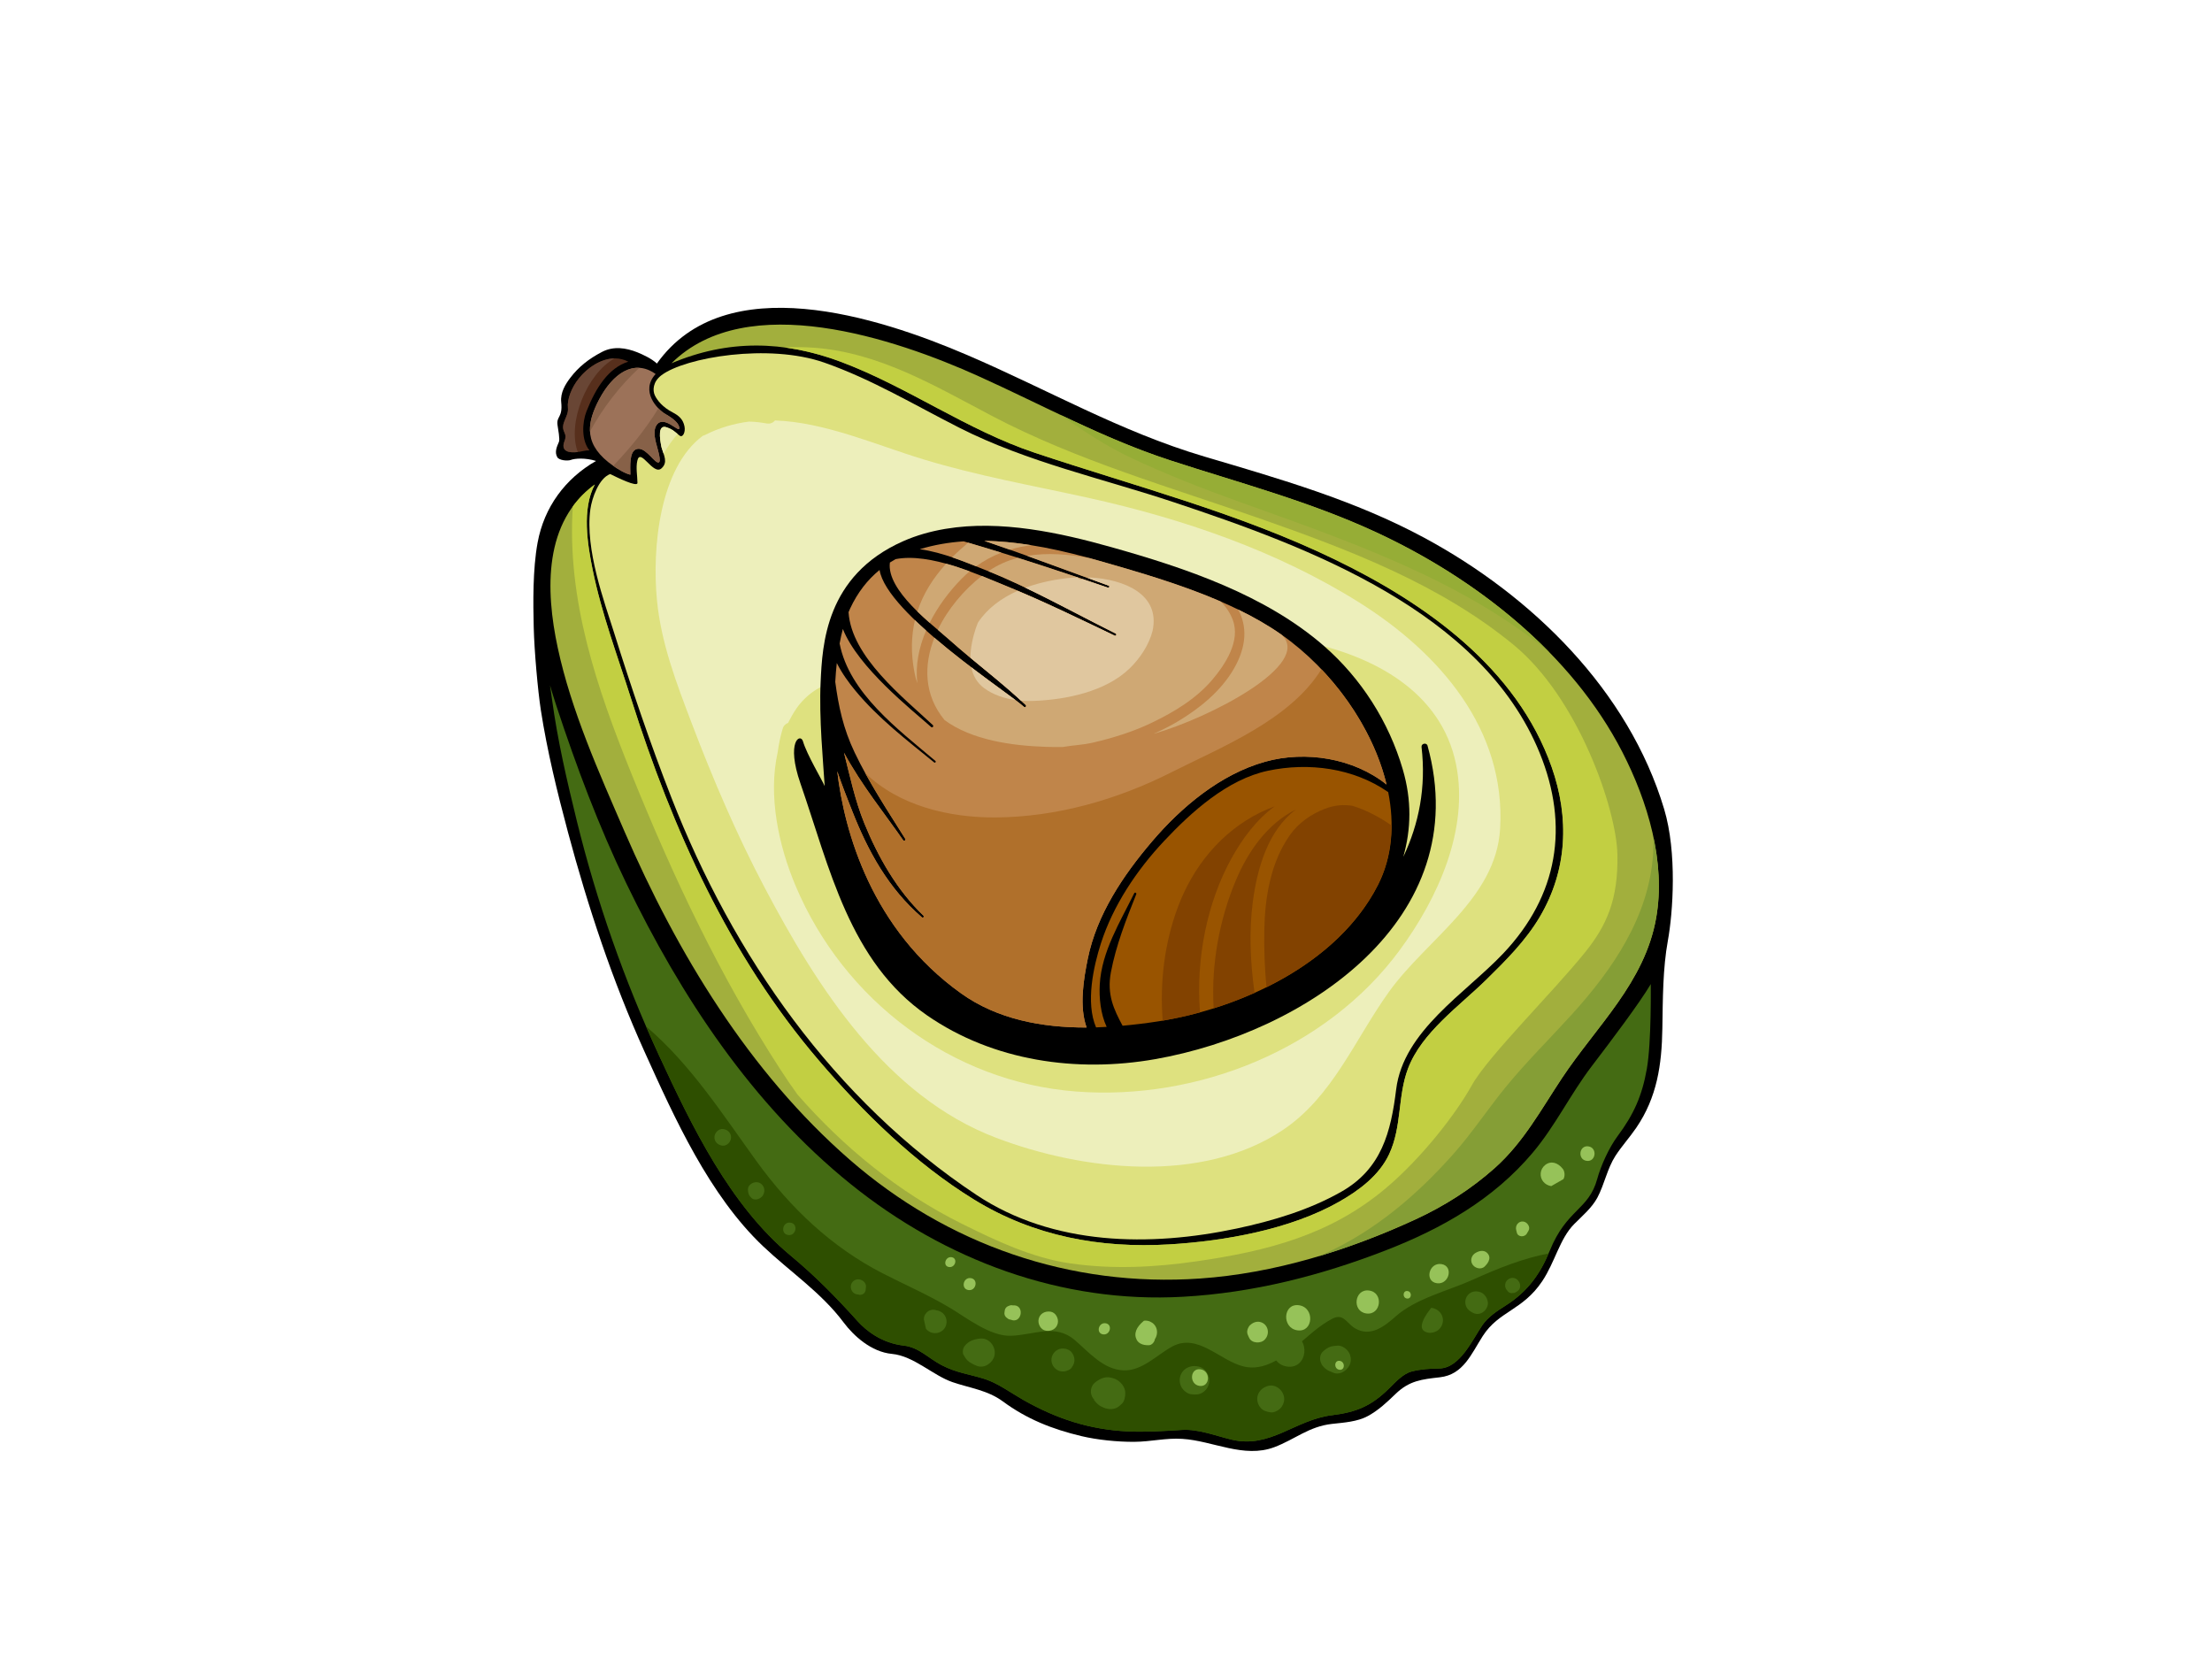 <?xml version="1.0" encoding="utf-8"?>
<!-- Generator: Adobe Illustrator 17.0.0, SVG Export Plug-In . SVG Version: 6.00 Build 0)  -->
<!DOCTYPE svg PUBLIC "-//W3C//DTD SVG 1.1//EN" "http://www.w3.org/Graphics/SVG/1.1/DTD/svg11.dtd">
<svg version="1.1" id="Layer_1" xmlns="http://www.w3.org/2000/svg" xmlns:xlink="http://www.w3.org/1999/xlink" x="0px" y="0px"
	 width="800px" height="600px" viewBox="0 0 800 600" enable-background="new 0 0 800 600" xml:space="preserve">
<g>
	<g>
		<path d="M193.026,226.793c0.207,8.652,1.485,22.933,2.573,30.008c2.313,14.906,5.938,29.695,9.832,44.245
			c7.253,27.06,16.09,53.697,27.64,79.242c10.929,24.184,23.462,52.011,42.965,70.49c9.682,9.171,21.003,16.708,29.043,27.466
			c3.628,4.859,10.032,10.726,17.517,11.413c7.825,0.727,14.785,7.758,21.862,10.202c6.207,2.137,12.709,2.899,18.233,6.978
			c8.649,6.379,17.821,10.031,28.406,12.55c5.799,1.383,13.09,2.106,19.094,2.07c6.16-0.04,11.314-1.453,17.398-1.07
			c11.092,0.687,22.27,7.15,33.294,3c7.412-2.789,12.497-7.497,20.889-8.418c4.229-0.467,9.136-0.758,12.953-2.846
			c3.943-2.172,6.833-4.942,10.037-8.022c4.984-4.793,9.471-5.251,15.964-5.982c8.557-0.951,11.414-8.528,15.57-14.977
			c5.828-9.031,14.374-9.163,21.481-19.792c4.632-6.929,6.295-15.325,11.519-20.616c2.905-2.934,6.462-5.907,8.433-9.621
			c2.549-4.806,3.553-10.48,6.493-15.043c2.304-3.559,5.167-6.687,7.55-10.184c7.524-11.026,9.239-22.774,9.444-35.932
			c0.172-10.643,0.154-21.677,2-31.8c1.844-10.132,3.363-31.778-1.339-47.491c-12.876-43.016-47.881-77.181-86.668-98.114
			c-25.272-13.638-52.268-21.316-79.656-29.435c-30.45-9.022-56.87-24.338-85.848-36.752c-32.049-13.739-87.419-31.65-112.129,3.123
			c-1.87-1.775-5.156-3.286-7.053-4.052c-4.138-1.652-8.636-2.317-12.763-0.172c-4.868,2.537-8.533,5.449-11.548,9.44
			c-1.656,2.194-3.612,5.237-3.242,8.766c0.593,5.691-1.775,4.956-1.339,8.229c0.207,1.516,0.921,5.15,0.52,6.097
			c-0.758,1.775-1.661,3.683-0.604,5.559c0.626,1.137,3.696,1.458,4.923,0.987c1.364-0.533,5.147-0.859,9.086,0.374
			c-11.145,6.374-18.779,16.73-21.129,29.562C192.652,205.895,192.811,218.137,193.026,226.793z"/>
		<path fill="#572F1C" d="M227.225,130.806c-7.132,2.26-11.715,9.378-15.103,17.942c-1.579,3.978-1.909,10.51,1.069,14.135
			c-0.751,0-1.48,0.049-2.15,0.216c-3.2,0.793-8.777,1.212-6.87-3.59c0.445-1.115,0.505-2.022-0.066-3.167
			c-1.643-3.287,1.678-5.568,1.291-8.872c-0.348-2.93,1.277-7.286,3.956-10.608C213.803,131.308,221.173,127.595,227.225,130.806z"
			/>
		<path fill="#694635" d="M222.243,129.626c-4.751,0.062-9.61,3.145-12.891,7.238c-2.679,3.321-4.304,7.678-3.956,10.608
			c0.388,3.304-2.934,5.585-1.291,8.872c0.571,1.145,0.511,2.052,0.066,3.167c-1.537,3.859,1.766,4.343,4.782,3.974
			C205.057,152.889,212.208,135.216,222.243,129.626z"/>
		<path fill="#9C7259" d="M237.119,135.269c-5.643,6.154,0.533,12.779,3.597,14.506c3.057,1.731,5.084,3.599,4.965,5.18
			c-0.123,1.595-5.832-5.158-8.308-1.088c-1.377,2.269-0.231,5.898,0.33,7.982c0.571,2.097,1.725,6.136-0.026,5.317
			c-1.758-0.824-4.665-5.855-7.639-4.674c-2.456,0.982-2.101,6.141-2.055,9.193c-1.956-0.423-4.793-2.22-6.163-3.176
			c-10.59-7.392-9.955-14.907-5.11-24.074C221.56,135.273,229.199,129.613,237.119,135.269z"/>
		<path fill="#876148" d="M231.23,133.026c-5.7-0.339-10.889,4.555-14.519,11.409c-2.189,4.149-3.506,7.964-3.328,11.581
			C218.089,147.453,224.054,139.673,231.23,133.026z"/>
		<path fill="#876148" d="M240.716,149.774c-0.758-0.423-1.692-1.158-2.601-2.097c-4.541,7.484-10.2,14.404-16.343,20.801
			c0.018,0.013,0.035,0.026,0.048,0.031c1.37,0.956,4.207,2.753,6.163,3.176c-0.046-3.052-0.401-8.211,2.055-9.193
			c2.974-1.18,5.881,3.85,7.639,4.674c1.751,0.819,0.597-3.22,0.026-5.317c-0.562-2.084-1.707-5.713-0.33-7.982
			c2.476-4.07,8.185,2.683,8.308,1.088C245.799,153.373,243.773,151.506,240.716,149.774z"/>
		<path fill="#DEE17F" d="M239.214,135.713c8.572-6.484,38.8-11.607,58.887-4.577c17.107,5.986,32.688,15.36,48.799,23.532
			c24.611,12.493,51.83,18.369,77.89,27.056c48.209,16.052,111.118,39.385,132.024,90.511c10.83,26.488,6.674,51.654-13.125,72.574
			c-13.667,14.448-36.13,27.946-38.749,49.187c-1.896,15.431-5.275,28.734-19.816,36.998c-11.592,6.599-24.8,10.546-37.789,13.308
			c-31.371,6.678-66.451,6.264-94.099-12.087c-51.7-34.32-88.07-86.533-110.437-143.795c-7.652-19.576-14.464-39.676-20.759-59.75
			c-3.365-10.704-10.561-30.064-8.52-44.522c0.566-4.017,3.075-11.202,7.158-12.704c2.493,1.22,9.887,4.894,9.87,3.203
			c-0.027-2.612-0.632-5.427-0.055-8.008c1.101-4.969,5.711,5.48,8.737,2.753c2.427-2.185,0.881-4.643,0.024-7.585
			c-0.707-3.436-1.407-8.44,1.918-7.238c2.337,0.833,2.647,1.471,4.616,2.969c1.163,0.885,2.19-1.273,1.766-3.343
			c-0.529-2.559-1.991-3.863-4.312-5.062c-3.482-1.789-5.577-4.308-6.443-6.229C236.031,141.211,236.064,138.101,239.214,135.713z"
			/>
		<path fill="#E9EBAB" d="M241.174,154.567c-3.326-1.203-2.626,3.802-1.918,7.238c0.222,0.793,0.507,1.546,0.747,2.268
			c1.494-2.568,3.174-4.96,5.062-7.114C243.698,155.871,243.185,155.276,241.174,154.567z"/>
		<path fill="#EDEFBB" d="M542.527,299.829c2.185-36.064-22.001-63.755-50.936-81.925c-29.71-18.647-63.95-30.346-98.068-37.875
			c-20.014-4.409-40.031-7.938-59.698-13.937c-17.129-5.22-35.465-13.405-53.561-14.034c-0.648,0.837-1.685,1.335-3.066,1.083
			c-2.222-0.414-4.332-0.626-6.332-0.665c-5.343,0.691-10.645,2.194-15.869,4.828c-0.277,0.15-0.549,0.238-0.811,0.3
			c-15.596,11.612-18.426,40.404-16.585,59.473c1.504,15.576,7.044,29.963,12.572,44.518c7.702,20.245,16.25,40.253,26.369,59.42
			c19.026,36.051,43.978,75.41,83.787,90.515c31.298,11.885,74.267,16.823,103.676-2.881c18.087-12.131,26.087-32.972,38.474-50.134
			C516.143,339.584,541.003,324.982,542.527,299.829z M506.2,343.659c-26.386,35.84-73.08,54.443-116.963,51.108
			c-44.899-3.418-84.009-32.853-101.517-74.428c-6.061-14.405-10.015-32.377-6.455-48.302c0.394-2.929,1.004-5.85,1.883-8.757
			c0.253-0.828,1-1.484,1.87-1.837c0.91-1.811,1.899-3.595,3.092-5.304c3.322-4.753,8.537-8.52,14.156-9.445
			c14.255-10.304,33.274-15.973,51.341-14.937c7.189-1.238,14.241-2.004,20.536-2.498c17.896-1.423,35.901-1.502,53.832-0.828
			c14.539,0.546,29.842,0.762,44.112,3.696c24.336,4.987,49.108,17.805,54.504,44.271
			C531.395,299.965,519.953,324.995,506.2,343.659z"/>
		<path fill="#A2AF3D" d="M598.977,331.937c-4.101,23.378-21.485,39.029-34.075,57.975c-7.59,11.436-13.927,23.272-24.344,32.553
			c-8.548,7.607-18.178,13.713-28.567,18.515c-24.413,11.268-51.068,19.554-78.02,21.418
			c-46.861,3.246-91.366-12.202-126.747-43.051c-36.39-31.725-62.358-74.719-81.385-118.677
			c-9.189-21.232-19.252-43.663-24.12-66.371c-4.539-21.105-5.035-45.606,13.407-59.076c-4.753,8.889-2.643,21.677-0.798,30.774
			c3.278,16.07,9.017,31.249,13.955,46.826c14.911,47.02,35.448,92.771,67.725,130.549c16.226,18.995,34.884,37.32,56.286,50.482
			c21.567,13.259,45.604,17.7,70.686,16.198c19.942-1.199,43.764-5.396,61.415-15.467c7.132-4.052,14.411-9.466,18.001-17.144
			c4.687-10.013,3.02-20.951,6.841-31.008c4.932-12.999,18.499-22.514,28.232-32.042c7.079-6.934,14.37-14.219,19.437-22.818
			c9.951-16.876,10.744-35.756,4.282-54.134c-12.592-35.804-45.414-59.108-78.3-75.036c-34.93-16.915-71.972-26.395-108.589-38.637
			c-24.64-8.229-45.793-23.704-69.986-32.831c-21.008-7.916-41.192-8.127-61.47,0.454c27.283-27.073,81.082-8.858,110.97,4.625
			c23.144,10.444,45.242,22.603,69.472,30.501c25.215,8.22,50.282,14.801,74.442,26.003c35.895,16.638,70.624,43.698,89.009,79.467
			C595.903,289.82,602.528,311.687,598.977,331.937z"/>
		<path fill="#96AD36" d="M408.998,165.558c12.863,6.062,26.096,11.233,39.483,16.034c37.98,13.62,80.11,27.968,111.955,54.433
			c-17.904-18.36-40.068-33.012-62.708-43.509c-24.16-11.202-49.227-17.783-74.442-26.003c-13.803-4.497-26.915-10.378-39.93-16.537
			C391.6,155.668,399.939,161.285,408.998,165.558z"/>
		<path fill="#859E36" d="M597.947,302.577c0.062,2.026,0.062,4.07-0.073,6.118c-1.44,22.735-14.587,41.875-29.452,58.253
			c-7.775,8.563-16.043,16.731-23.406,25.651c-6.671,8.088-12.403,16.898-19.372,24.757c-13.156,14.823-28.415,27.853-46.601,36.056
			c-0.791,0.361-1.601,0.661-2.397,1.004c12.132-3.608,23.988-8.193,35.344-13.435c10.389-4.801,20.019-10.907,28.567-18.515
			c10.418-9.281,16.754-21.118,24.344-32.553c12.59-18.946,29.975-34.597,34.075-57.975
			C600.667,322.312,600.042,312.317,597.947,302.577z"/>
		<path fill="#C2CF42" d="M288.436,395.877c16.623,19.021,36.595,35.351,59.272,46.628c12.365,6.158,25.552,12.422,39.338,14.413
			c15.285,2.203,30.472,1.454,45.722-0.749c25.587-3.696,48.328-9.497,68.457-26.457c12.834-10.815,25.204-26.638,31.088-37.219
			c5.894-10.581,29.347-33.606,41.108-48.271c7.61-9.493,11.87-18.871,11.539-35.166c-0.326-16.294-14.037-56.53-37.566-75.855
			c-26.576-21.84-59.354-34.333-91.476-45.575c-32.633-11.427-66.51-21.069-97.22-37.232
			c-20.499-10.783-40.718-22.924-64.396-24.642c-3.55-0.264-7.077-0.269-10.585-0.088c6.797,0.894,13.647,2.647,20.596,5.268
			c24.193,9.128,45.346,24.602,69.986,32.831c36.617,12.241,73.659,21.721,108.589,38.637c32.886,15.928,65.708,39.232,78.3,75.036
			c6.462,18.378,5.669,37.258-4.282,54.134c-5.068,8.599-12.359,15.885-19.437,22.818c-9.733,9.528-23.3,19.043-28.232,32.042
			c-3.822,10.057-2.154,20.995-6.841,31.008c-3.59,7.678-10.87,13.092-18.001,17.144c-17.651,10.07-41.474,14.268-61.415,15.467
			c-25.083,1.502-49.119-2.938-70.686-16.198c-21.402-13.162-40.059-31.487-56.286-50.482
			c-32.278-37.778-52.815-83.529-67.725-130.549c-4.938-15.576-10.678-30.756-13.955-46.826c-1.846-9.096-3.956-21.885,0.798-30.774
			c-3.2,2.326-5.817,5.004-7.953,7.925c-2.233,33.695,8.614,65.512,21.259,96.828c15.061,37.289,32.032,73.309,53.98,107.096
			C284.352,390.071,286.37,392.991,288.436,395.877z"/>
		<path fill="#446B13" d="M198.916,247.836c0.731,2.511,1.507,5,2.313,7.449c7.222,21.92,15.303,43.526,25.349,64.327
			c19.689,40.751,45.509,79.938,81.071,108.611c34.049,27.444,76.155,43.262,120.221,40.764
			c25.371-1.423,49.672-7.612,73.305-16.779c20.351-7.894,38.957-18.479,53.169-35.342c8.15-9.669,13.656-21.202,21.325-31.258
			c7.224-9.471,17.33-22.871,21.362-29.712c-0.027,0.26,0.286,20.924-1.43,30.664c-1.724,9.783-4.729,16.479-10.574,24.329
			c-3.194,4.295-6.105,10.885-7.359,15.471c-3.119,11.387-11.006,10.788-17.191,26.016c-3.313,8.158-7.918,14.717-15.898,19.765
			c-3.079,1.951-6.405,4.11-8.5,7.172c-3.559,5.242-8.081,15.457-15.493,15.607c-3.476,0.07-6.674,0.234-10.055,1.102
			c-3.07,0.793-5.911,3.903-8.105,6.074c-6.405,6.357-11.744,8.634-20.829,9.757c-13.259,1.643-22.184,12.132-36.146,8.815
			c-5.7-1.357-12.006-3.894-17.975-3.519c-6.233,0.387-13.349,0.846-19.625,0.537c-13.818-0.687-25.602-4.498-37.758-11.383
			c-4.29-2.432-9.272-6.092-14.008-7.59c-5.687-1.793-10.099-2.176-15.515-4.982c-4.698-2.44-8.239-6.449-13.645-7.07
			c-8.05-0.917-13.632-5.357-16.816-8.903c-7.786-8.656-15.283-16.285-24.213-23.695c-21.944-18.215-35.747-46.865-47.54-72.335
			c-12.578-27.192-22.547-55.641-29.721-84.732c-3.577-14.523-6.995-29.289-9.004-44.121
			C199.41,251.228,199.158,249.536,198.916,247.836z"/>
		<path fill="#2E4F00" d="M532.82,462.759c-9.017,4.079-20.704,6.802-28.086,13.361c-4.161,3.7-9.129,7.515-14.61,4.312
			c-3.198-1.872-4.194-5.665-8.358-3.458c-5.013,2.652-8.859,6.502-13.18,10.074c-5.083,4.194-11.649,8.841-18.702,7.185
			c-8.673-2.04-16.66-12.273-25.959-7.233c-5.455,2.96-10.968,8.96-17.704,8.607c-7.286-0.37-12.363-6.573-17.596-11.017
			c-6.977-5.933-14.64-1.793-22.983-1.489c-7.458,0.269-15.973-6.445-22.036-10.079c-7.986-4.775-16.231-8.312-24.424-12.528
			c-18.521-9.515-33.37-23.677-45.526-40.46c-12.361-17.07-23.825-35.069-40-48.822c1.526,3.52,3.092,7.031,4.704,10.515
			c11.793,25.47,25.596,54.12,47.54,72.335c8.929,7.409,16.426,15.039,24.213,23.695c3.185,3.546,8.766,7.986,16.816,8.903
			c5.405,0.621,8.947,4.629,13.645,7.07c5.416,2.806,9.828,3.19,15.515,4.982c4.735,1.498,9.718,5.159,14.008,7.59
			c12.156,6.885,23.94,10.696,37.758,11.383c6.275,0.309,13.392-0.15,19.625-0.537c5.969-0.375,12.275,2.162,17.975,3.519
			c13.962,3.317,22.886-7.171,36.146-8.815c9.085-1.123,14.424-3.401,20.829-9.757c2.194-2.171,5.035-5.282,8.105-6.074
			c3.381-0.868,6.579-1.031,10.055-1.102c7.412-0.15,11.933-10.365,15.493-15.607c2.095-3.062,5.421-5.22,8.5-7.172
			c7.658-4.85,12.2-11.101,15.477-18.805C551.024,455.046,541.972,458.605,532.82,462.759z"/>
		<path d="M289.502,283.376c10.515,30.28,17.662,64.424,45.841,83.885c23.893,16.501,54.07,20.779,82.401,15.801
			c54.409-9.577,115.878-50.584,98.544-113.369c-0.335-1.234-2.31-0.811-2.17,0.445c1.698,14.541-0.942,27.862-6.601,39.756
			c2.835-10.07,3.105-20.418-0.192-31.659c-5.029-17.162-14.971-32.809-28.472-44.592c-21.25-18.524-50.081-28.21-76.923-35.761
			c-18.495-5.207-40.064-9.925-59.836-6.638c-0.154,0-0.29,0.018-0.427,0.066c-5.167,0.894-10.211,2.295-15.034,4.431
			c-28.142,12.436-29.219,37.633-29.84,50.848c-0.625,13.211,0.943,29.161,1.471,37.707c-1.026-2.344-6.449-11.396-7.854-16.171
			C289.502,265.015,284.185,268.077,289.502,283.376z"/>
		<path fill="#995400" d="M396.406,371.569c-3.852-8.96-0.894-22.118,1.727-30.307c4.422-13.801,13.008-26.598,22.875-37.099
			c9.861-10.515,22.913-22.303,37.532-25.409c14.755-3.136,31.018-0.991,43.526,7.727c2.33,11.735,1.471,23.378-3.687,33.54
			c-14.693,28.897-50.099,44.791-79.481,49.367c-4.205,0.652-8.529,1.19-12.903,1.581c-3.158-5.907-5.749-11.25-4.22-19.36
			c1.835-9.718,5.515-19.047,9.169-28.206c0.196-0.484-0.509-0.811-0.747-0.335c-5.106,10.409-11.762,21.038-12.451,32.945
			c-0.28,4.841,0.289,10.664,2.495,15.374C398.965,371.455,397.688,371.534,396.406,371.569z"/>
		<path fill="#824200" d="M445.492,310.229c3.89-6.991,8.973-13.858,15.517-18.612c-1.821,0.678-3.588,1.432-5.275,2.255
			c-14.224,7.035-24.388,19.695-29.838,34.452c-4.733,12.819-6.48,26.902-5.394,40.791c4.41-0.736,8.936-1.731,13.499-2.987
			C432.446,346.672,436.605,326.189,445.492,310.229z"/>
		<path fill="#824200" d="M453.099,326.158c1.575-11.977,5.427-25.809,15.614-33.412c-10.31,5.105-17.34,15.171-21.719,25.576
			c-5.947,14.105-9.026,30.479-8.057,46.355c4.966-1.555,9.929-3.44,14.788-5.621C452.201,348.139,451.677,337.003,453.099,326.158z
			"/>
		<path fill="#824200" d="M489.137,291.437c-3.156-0.52-6.467-0.282-9.967,1.07c-5.075,1.973-9.533,5.061-12.702,9.568
			c-6.96,9.894-9.004,22.536-9.216,34.408c-0.115,6.44,0.102,13.435,0.788,20.545c16.865-8.335,31.963-20.55,40.337-37.007
			c3.379-6.669,4.863-13.977,4.863-21.519C498.908,295.534,494.124,292.944,489.137,291.437z"/>
		<path fill="#C0854A" d="M302.796,278.922c1.698,4.995,3.621,9.845,5.354,14.237c5.823,14.814,13.123,28.104,25.278,38.615
			c0.414,0.361,0.921-0.269,0.533-0.643c-9.53-9.105-16.486-21.356-21.411-33.492c-3.313-8.172-5.154-16.889-7.302-25.426
			c6.324,11.788,15.321,22.844,21.391,31.668c0.339,0.489,1.073-0.027,0.758-0.52c-6.363-10.136-13.116-20.342-18.279-31.161
			c-4.178-8.726-5.852-16.796-7.035-25.593c0.132-2.361,0.317-4.63,0.557-6.814c1.857,3.691,4.359,7.145,6.724,9.995
			c8.288,10,18.484,17.805,28.499,25.955c0.352,0.295,0.784-0.26,0.432-0.555c-13.48-11.383-31.177-24.571-34.63-42.442
			c0.339-1.837,0.718-3.617,1.167-5.273c5.528,13.986,25.071,29.342,31.943,35.465c0.445,0.392,1.026-0.3,0.599-0.701
			c-10.753-10.065-29.463-24.699-30.483-40.83c0.192-0.445,0.368-0.894,0.566-1.322c2.727-5.837,6.295-10.396,10.651-13.946
			c2.559,15.854,46.156,44.055,52.26,49.518c0.432,0.392,0.989-0.286,0.575-0.687c-8.784-8.361-18.655-15.581-27.692-23.673
			c-6.101-5.471-22.706-17.744-21.411-27.849c0.685-0.418,1.363-0.841,2.079-1.233c12.469-2.445,30.128,5.722,39.796,9.638
			c13.42,5.44,26.375,11.823,39.43,18.052c0.507,0.233,0.863-0.538,0.361-0.788c-15.834-7.854-31.131-16.713-47.637-23.162
			c-5.729-2.246-14.805-6.215-23.217-7.326c5.141-1.568,10.462-2.476,15.874-2.846c17.541,5.075,34.868,10.81,52.141,16.753
			c0.474,0.163,0.808-0.546,0.323-0.723c-15.01-5.414-29.902-11.123-45.017-16.215c14.387,0.242,29.073,3.634,42.267,7.423
			c21.558,6.172,46.674,13.515,65.162,26.466c18.393,12.881,33.086,33.536,38.068,54.257c-11.878-9.515-29.216-12.356-43.868-8.268
			c-16.195,4.515-30.333,16.352-41.064,28.972c-10.363,12.176-19.869,26.333-23.124,42.258c-1.509,7.405-3.17,17.246-0.43,24.906
			c-16.175,0.04-32.276-2.964-45.365-12.317C315.243,336.157,305.363,300.838,302.796,278.922z"/>
		<path fill="#CFA874" d="M372.969,197.182c-5.636-0.899-11.341-1.489-16.994-1.586c3.09,1.044,6.165,2.123,9.231,3.207
			C367.74,198.045,370.335,197.517,372.969,197.182z"/>
		<path fill="#CFA874" d="M395.177,268.601c7.105-1.643,14.493-3.921,21.087-7.075c8.165-3.898,16.279-8.727,22.202-15.717
			c4.674-5.537,10.286-14.012,7.361-21.673c-1.009-2.643-2.544-4.806-4.409-6.62c-14.066-6.088-29.347-10.546-43.176-14.497
			c-1.339-0.387-2.702-0.771-4.066-1.136c-7.542-1.41-15.329-2.097-22.695-0.842c9.854,3.542,19.653,7.22,29.511,10.77
			c0.485,0.176,0.15,0.885-0.323,0.723c-10.821-3.727-21.668-7.335-32.573-10.775c-3.731,0.969-7.308,2.55-10.66,4.832
			c15.911,6.392,30.745,14.911,46.073,22.523c0.502,0.251,0.145,1.022-0.361,0.788c-13.055-6.229-26.01-12.612-39.43-18.052
			c-2.44-0.987-5.409-2.255-8.665-3.55c-6.48,5.088-12.288,11.968-15.882,19.483c1.579,1.348,3.004,2.542,4.084,3.511
			c9.037,8.092,18.908,15.312,27.692,23.673c0.414,0.401-0.143,1.079-0.575,0.687c-3.485-3.123-19.14-13.625-32.435-25.021
			c-3.929,9.955-3.81,20.726,3.687,29.809c9.83,7.242,24.287,9.259,36.664,9.673c2.017,0.066,4.042,0.084,6.074,0.053
			C387.951,269.522,391.576,269.429,395.177,268.601z"/>
		<path fill="#E0C79F" d="M355.941,248.889c3.304,2.405,7.238,3.709,11.288,4.277c-3.641-2.727-9.5-6.916-15.922-11.806
			C351.886,244.281,353.272,246.937,355.941,248.889z"/>
		<path fill="#E0C79F" d="M394.406,208.851c-0.335,0.061-0.674,0.119-1.005,0.185c2.526,0.925,5.053,1.868,7.59,2.775
			c0.485,0.176,0.15,0.885-0.323,0.723c-3.024-1.035-6.057-2.044-9.088-3.07c-0.048,0.013-0.099,0.022-0.143,0.035
			c-0.866,0.221-1.467-0.132-1.799-0.691c-0.628,0.031-1.247,0.062-1.846,0.115c-5.506,0.458-11.449,1.595-16.977,3.643
			c11.024,5.26,21.748,11.11,32.692,16.55c0.502,0.251,0.145,1.022-0.361,0.788c-11.645-5.56-23.23-11.194-35.115-16.206
			c-5.821,2.582-10.953,6.321-14.363,11.502c-0.251,0.626-0.507,1.264-0.731,1.929c-1.066,3.238-1.978,7.083-1.956,10.788
			c6.143,5.097,12.405,10.074,18.264,15.488c1.597,0.124,3.2,0.15,4.779,0.084c11.548-0.458,25.744-3.33,34.417-11.643
			c3.672-3.519,7.086-8.471,8.407-13.717C419.718,214.784,406.362,209.556,394.406,208.851z"/>
		<path fill="#CFA874" d="M463.403,229.484c-4.813-3.366-10.066-6.352-15.594-9.035c3.198,5.911,3.251,13.167-1.656,21.58
			c-4.68,8.008-12.328,14.189-20.186,18.885c-2.833,1.692-5.782,3.158-8.797,4.497C437.149,259.795,475.25,240.224,463.403,229.484z
			"/>
		<path fill="#CFA874" d="M362.126,199.869c-3.987-1.229-7.969-2.427-11.975-3.604c-2.035,1.705-3.983,3.462-5.802,5.295
			c3.158,1.07,6.119,2.238,8.691,3.259C355.923,202.728,358.963,201.098,362.126,199.869z"/>
		<path fill="#CFA874" d="M347.783,209.305c0.943-0.96,1.912-1.837,2.899-2.669c-2.74-1.013-5.605-1.973-8.501-2.78
			c-4.645,5.136-8.299,10.827-10.394,17.294c1.475,1.436,2.987,2.811,4.444,4.097C339.116,219.48,343.142,214.04,347.783,209.305z"
			/>
		<path fill="#CFA874" d="M334.94,228.022c-1.39-1.247-2.744-2.494-4.031-3.731c-1.343,5.656-1.524,11.876-0.198,18.819
			c0.264,1.419,0.617,2.757,1.055,4.017C331.011,240.766,332.279,234.246,334.94,228.022z"/>
		<path fill="#B0702B" d="M477.911,242.056c-11.42,18.369-36.009,28.047-54.312,37.284c-19.612,9.898-41.366,16.122-63.42,16.303
			c-16.728,0.123-34.976-4.132-47.271-16.087c4.458,8.145,9.594,15.999,14.49,23.805c0.315,0.493-0.419,1.009-0.758,0.52
			c-6.07-8.824-15.067-19.88-21.391-31.668c2.148,8.537,3.989,17.254,7.302,25.426c4.925,12.136,11.88,24.386,21.411,33.492
			c0.387,0.374-0.119,1.004-0.533,0.643c-12.156-10.511-19.455-23.801-25.278-38.615c-1.733-4.392-3.656-9.242-5.354-14.237
			c2.566,21.915,12.447,57.235,44.824,80.37c13.09,9.352,29.19,12.356,45.365,12.317c-2.74-7.66-1.079-17.501,0.43-24.906
			c3.255-15.924,12.761-30.082,23.124-42.258c10.731-12.621,24.869-24.457,41.064-28.972c14.651-4.088,31.99-1.247,43.868,8.268
			C497.895,268.852,489.285,254.012,477.911,242.056z"/>
	</g>
	<path fill="#446B13" d="M521.856,477.785c0.163-2.595-1.784-4.463-4.229-4.81c-4.273,5.467-4.56,8.488-0.85,9.044
		c0.507,0.057,0.987-0.005,1.462-0.119c-0.009,0.009-0.02,0.027-0.024,0.04c0.143-0.035,0.271-0.106,0.412-0.15
		c0.096-0.031,0.203-0.04,0.29-0.079c0.027-0.013,0.049-0.026,0.066-0.035c0.467-0.18,0.899-0.41,1.295-0.744
		C521.2,480.146,521.772,479,521.856,477.785z"/>
	<path fill="#446B13" d="M487.869,489.167c-0.793-1.365-2.676-2.74-4.359-2.48c-0.167,0.031-1.495,0.115-2.128,0.3
		c-1.242,0.383-2.006,0.982-2.967,1.855c-1.134,1.035-1.304,3.101-0.452,4.357c-0.397-0.467-0.273-0.22,0.361,0.736
		c0.308,0.423,0.709,0.757,1.097,1.101c0.804,0.692,1.894,1.066,2.874,1.458c2.526,1.004,5.46-1.163,6.083-3.542
		C488.719,491.674,488.529,490.308,487.869,489.167z"/>
	<path fill="#446B13" d="M464.449,506.03c0.044-2.96-2.993-5.7-5.998-4.749c-0.033,0.009-0.061,0.022-0.101,0.031
		c-2.06,0.656-3.604,2.3-3.656,4.56c-0.02,1.246,0.454,2.466,1.297,3.374c0.969,1.031,2.068,1.313,3.405,1.52
		c0.051,0,0.104,0.018,0.15,0.027c1.163,0.167,2.579-0.559,3.394-1.33C463.874,508.589,464.427,507.329,464.449,506.03z"/>
	<path fill="#446B13" d="M433.367,494.207c-0.125-0.031-0.251-0.048-0.379-0.07c-2.775-0.498-5.551,1.061-6.198,3.903
		c-0.309,1.33-0.066,2.753,0.661,3.912c0.216,0.339,0.507,0.674,0.832,0.987c-0.013,0.009,0.053,0.075,0.221,0.198
		c0.467,0.423,0.996,0.744,1.555,0.938c0.119,0.035,0.238,0.066,0.357,0.092c0.092,0.018,0.185,0.071,0.273,0.079
		c-0.031-0.013-0.048-0.022-0.073-0.044c0.143,0.036,0.284,0.066,0.429,0.075c1.436,0.141,2.626,0.15,3.899-0.652
		c1.163-0.722,1.991-1.89,2.295-3.22C437.851,497.753,436.14,494.713,433.367,494.207z"/>
	<path fill="#446B13" d="M388.559,492.374c0.092-0.723-0.028-1.419-0.286-2.044c0.108,0.111,0.077,0.036-0.123-0.317
		c-0.022-0.04-0.049-0.075-0.066-0.119c-0.083-0.141-0.187-0.326-0.335-0.56c-0.401-0.682-1.132-1.136-1.929-1.392
		c-0.277-0.101-0.564-0.18-0.87-0.225c0.134,0.018,0.267,0.057,0.399,0.115c-0.507-0.115-1.022-0.176-1.48-0.106
		c-1.85,0.247-3.342,1.753-3.573,3.599c-0.236,1.833,0.824,3.656,2.528,4.37c0.696,0.29,1.419,0.379,2.154,0.282
		c0.841-0.115,2.37-0.687,2.729-1.564c-0.013,0.013-0.024,0.018-0.033,0.027C388.145,493.841,388.462,493.132,388.559,492.374z"/>
	<path fill="#446B13" d="M406.974,503.929c0.057-2.216-1.595-4.255-3.55-5.163c-0.586-0.264-1.207-0.423-1.832-0.56
		c-2.029-0.44-3.89,0.507-5.436,1.688c-1.83,1.383-2.161,4.11-0.762,5.916c0.115,0.15,0.258,0.277,0.394,0.419
		c-0.068,0.004-0.128,0.009-0.198,0.013c0.284,0.339,0.566,0.683,0.85,1.031c0.24,0.216,0.471,0.432,0.707,0.656
		c0.542,0.52,1.339,0.859,2.031,1.167c1.659,0.74,4.066,0.775,5.515-0.493c0.308-0.273,0.617-0.533,0.925-0.806
		C406.696,506.858,406.939,505.25,406.974,503.929z"/>
	<path fill="#446B13" d="M342.043,476.45c-0.275-0.674-0.703-1.247-1.275-1.687c-0.595-0.48-1.282-0.758-2.035-0.863
		c-0.018,0-0.031,0.004-0.048,0.004c-0.613-0.238-1.269-0.321-2.031-0.106c-0.581,0.159-1.088,0.454-1.516,0.881
		c-0.189,0.247-0.37,0.489-0.564,0.745c-0.304,0.542-0.449,1.114-0.445,1.74c0.251,1.119,0.502,2.233,0.749,3.356
		c1.599,2.159,4.943,2.159,6.586,0.066C342.378,479.419,342.6,477.82,342.043,476.45z"/>
	<path fill="#446B13" d="M313.098,466.098c0.022-0.128,0.044-0.264,0.066-0.401c0.397-2.41-2.66-3.859-4.449-2.44
		c-1.867,1.489-0.993,4.674,1.434,4.898c0.051,0.004,0.112,0,0.172-0.004c0.284,0.101,0.57,0.176,0.866,0.15
		c0.907-0.079,1.555-0.573,1.828-1.449C313.093,466.605,313.111,466.349,313.098,466.098z"/>
	<path fill="#446B13" d="M285.881,442.187c-2.896-0.414-3.744,4.066-0.824,4.476C287.947,447.072,288.797,442.597,285.881,442.187z"
		/>
	<path fill="#446B13" d="M274.423,427.686c-1.65-0.55-4.024,0.665-3.916,2.617c0.077,1.339,0.297,2.04,1.28,2.965
		c0.863,0.824,2.273,0.608,3.163,0.004c0.945-0.625,1.081-1.053,1.339-1.819C276.804,429.923,275.954,428.201,274.423,427.686z"/>
	<path fill="#446B13" d="M261.576,408.334c-1.621-0.229-3.088,1.291-3.181,2.819c-0.103,1.736,1.201,2.951,2.822,3.181
		c1.621,0.229,3.088-1.286,3.178-2.815C264.501,409.788,263.197,408.563,261.576,408.334z"/>
	<path fill="#446B13" d="M354.628,484.097c-2.356,0.189-4.477,0.934-5.894,2.907c-0.516,0.71-0.793,2.608-0.055,3.295
		c0.462,0.925,1.101,1.701,1.912,2.313c0.973,0.599,1.839,1.066,2.918,1.44c2.608,0.903,5.502-1.185,6.127-3.674
		C360.404,487.326,357.932,483.837,354.628,484.097z"/>
	<path fill="#446B13" d="M538.135,471.115c-0.009-0.079-0.04-0.159-0.053-0.229c-0.022-0.242-0.064-0.48-0.141-0.718
		c0,0.022,0,0.044,0,0.053c-0.128-0.418-0.295-0.837-0.529-1.185c-0.462-0.709-1.097-1.356-1.907-1.669
		c-1.652-0.621-3.449-0.387-4.641,1.013c-1.357,1.595-1.218,4.181,0.445,5.52c0.31,0.264,0.647,0.48,1.009,0.665
		c-1.498-0.802-0.15-0.048,0.366,0.221c2.388,1.238,4.905-0.471,5.352-2.771C538.073,472.287,538.104,471.992,538.135,471.115z"/>
	<path fill="#446B13" d="M547.35,462.182c-1.207-0.137-2.388,0.586-2.828,1.722c-0.172,0.441-0.225,0.899-0.154,1.383
		c0.062,0.212,0.128,0.436,0.189,0.661c0.137,0.304,0.33,0.559,0.551,0.788c0.484,0.859,1.427,1.075,2.295,0.876
		c-0.018,0.035,0.031,0.04,0.207-0.009c0.41-0.093,0.766-0.361,1.119-0.59C550.813,465.684,549.557,462.419,547.35,462.182z"/>
	<path fill="#446B13" d="M466.632,482.41c-7.585-1.075-8.715,10.744-1.161,11.819C473.061,495.304,474.189,483.485,466.632,482.41z"
		/>
	<path fill="#96C259" d="M495.176,466.737c-5.334-0.753-6.37,7.537-1.028,8.294C499.485,475.789,500.52,467.494,495.176,466.737z"/>
	<path fill="#96C259" d="M509.053,466.922c-1.74-0.251-1.943,2.458-0.209,2.705C510.584,469.878,510.782,467.164,509.053,466.922z"
		/>
	<path fill="#96C259" d="M521.266,457.169c-4.506-0.639-6.156,6.277-1.603,6.925C524.155,464.728,525.812,457.808,521.266,457.169z"
		/>
	<path fill="#96C259" d="M536.406,452.429c-0.991-0.123-1.789,0.18-2.626,0.63c-1.431,0.767-2.119,2.458-1.398,3.965
		c0.773,1.612,3.251,2.37,4.612,0.973c0.775-0.793,1.41-1.529,1.63-2.674C538.884,453.953,537.738,452.596,536.406,452.429z"/>
	<path fill="#96C259" d="M551.007,441.8c-1.846-0.304-3.132,1.484-2.63,3.163c0.075,0.256,0.136,0.503,0.189,0.762
		c0.343,1.766,2.89,1.824,3.654,0.379c0.176-0.331,0.364-0.643,0.571-0.969C553.619,443.795,552.37,442.02,551.007,441.8z"/>
	<path fill="#96C259" d="M565.202,422.721c-1.85-2.344-4.348-2.983-6.372-1.383c-0.905,0.714-1.494,1.78-1.613,2.921
		c-0.253,2.383,1.5,4.383,3.817,4.713l4.388-2.515C566.061,425.435,565.951,423.668,565.202,422.721z"/>
	<path fill="#96C259" d="M574.452,414.598c-3.372-0.476-4.013,4.766-0.636,5.242C577.188,420.32,577.827,415.078,574.452,414.598z"
		/>
	<path fill="#96C259" d="M434.169,495.229c-3.841-0.546-4.18,5.458-0.352,6C437.651,501.775,437.992,495.766,434.169,495.229z"/>
	<path fill="#96C259" d="M455.615,478.084c-1.246-0.26-2.608,0.291-3.511,1.203c0-0.018,0.009-0.04,0.013-0.062
		c-0.233,0.198-0.423,0.485-0.581,0.806c-0.502,0.837-0.665,1.855-0.198,2.859c0.141,0.313,0.286,0.621,0.423,0.938
		c0.969,2.097,4.372,2.207,5.758,0.542c0.04-0.049,0.077-0.088,0.115-0.132C459.429,482.088,458.487,478.666,455.615,478.084z"/>
	<path fill="#96C259" d="M484.523,492.171c-2.066-0.29-2.158,2.934-0.115,3.225C486.474,495.691,486.569,492.462,484.523,492.171z"
		/>
	<path fill="#96C259" d="M469.788,472.058c-5.797-0.82-6.335,8.259-0.551,9.074C475.03,481.956,475.568,472.877,469.788,472.058z"/>
	<path fill="#96C259" d="M418.156,480.194c-0.288-0.678-0.72-1.242-1.295-1.701c-0.326-0.185-0.65-0.379-0.976-0.555
		c-0.694-0.286-1.418-0.388-2.165-0.278c-2.912,2.423-3.76,4.762-2.561,7.004c0.339,0.555,0.797,0.978,1.365,1.277
		c0.916,0.502,1.929,0.577,2.934,0.577c1.141,0,2.092-1.176,2.229-2.211c0-0.005,0-0.013,0-0.013
		C418.52,483.141,418.674,481.445,418.156,480.194z"/>
	<path fill="#96C259" d="M379.907,474.375c-1.907-0.268-3.781,0.639-4.262,2.643c-0.403,1.74,0.733,3.987,2.645,4.255
		c1.91,0.269,3.789-0.639,4.26-2.643C382.964,476.872,381.823,474.644,379.907,474.375z"/>
	<path fill="#96C259" d="M399.846,478.573c-2.61-0.366-3.535,3.647-0.899,4.022C401.551,482.961,402.474,478.952,399.846,478.573z"
		/>
	<path fill="#96C259" d="M366.227,472.098c-0.465-0.111-0.927-0.027-1.348,0.18c-1.035,0.322-1.502,1.145-1.549,2.035
		c-0.209,0.859,0.005,1.78,0.901,2.37c0.357,0.339,0.788,0.564,1.282,0.581c0.04,0.018,0.073,0.035,0.104,0.048
		C369.615,478.925,370.793,471.666,366.227,472.098z"/>
	<path fill="#96C259" d="M344.153,454.68c-2.315-0.326-3.275,3.229-0.927,3.559C345.539,458.57,346.499,455.015,344.153,454.68z"/>
	<path fill="#96C259" d="M351.111,462.248c-2.802-0.396-3.68,3.92-0.859,4.321C353.049,466.961,353.924,462.649,351.111,462.248z"/>
</g>
</svg>
